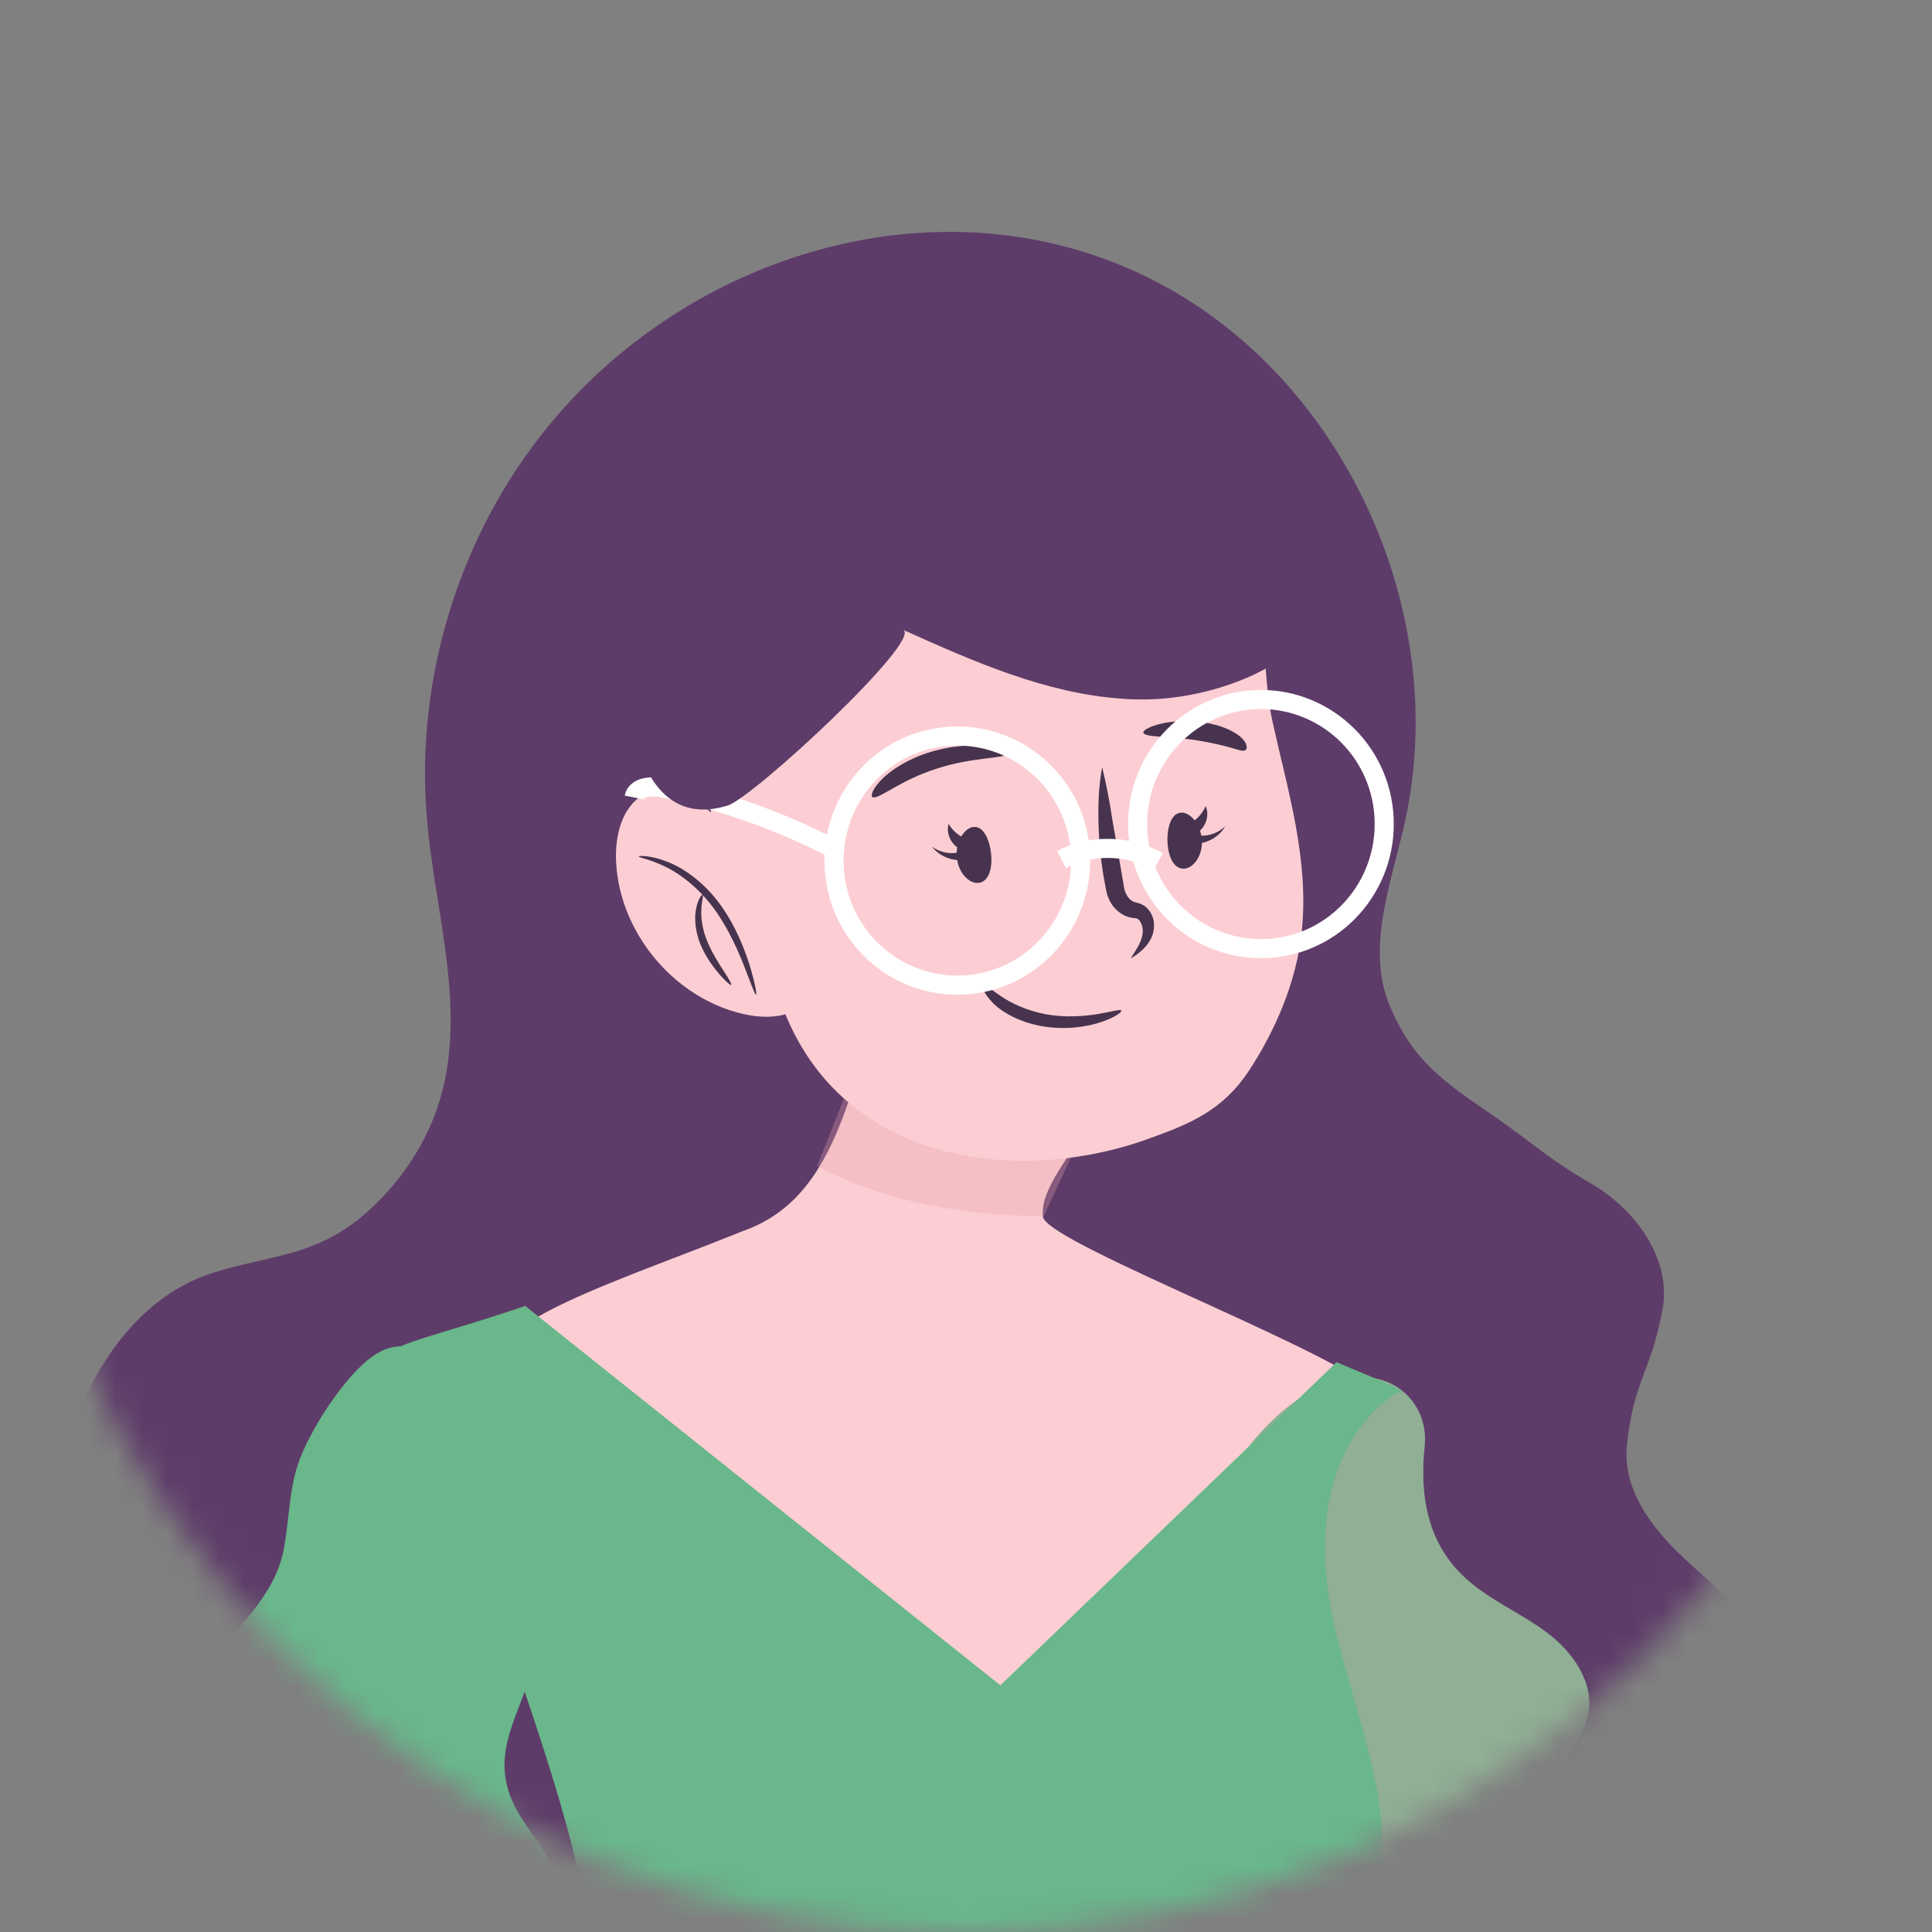 <svg width="75" height="75" viewBox="0 0 75 75" fill="none" xmlns="http://www.w3.org/2000/svg">
<rect x="0" y="0" width="75" height="75" fill="#808080" stroke="none"/>
<mask id="mask0" mask-type="alpha" maskUnits="userSpaceOnUse" x="0" y="0" width="75" height="75">
<circle cx="37.5" cy="37.5" r="37.5" fill="white"/>
</mask>
<g mask="url(#mask0)">
<g clip-path="url(#clip0)">
<path d="M45.695 11.386C52.534 15.43 56.285 24.179 54.522 31.983C53.989 34.34 53.017 36.849 53.96 39.067C54.745 40.929 55.726 41.785 57.623 43.071C59.519 44.357 59.992 44.92 61.734 45.924C63.477 46.928 64.916 48.877 64.535 50.862C64.045 53.415 63.406 53.577 63.154 56.166C62.995 57.846 64.155 59.359 65.386 60.501C66.617 61.65 68.028 62.719 68.662 64.283C69.382 66.065 68.885 68.167 67.812 69.76C66.739 71.352 65.155 72.516 63.557 73.556C50.101 82.269 32.447 83.986 17.594 78.029C13.764 76.494 10.071 74.443 7.169 71.498C4.261 68.552 2.194 64.625 2.014 60.472C1.842 56.341 4.001 50.748 8.271 49.41C10.488 48.711 12.259 48.791 14.189 47.104C15.701 45.78 16.831 43.991 17.256 42.006C17.976 38.645 16.86 35.198 16.572 31.772C16.111 26.361 17.825 20.79 21.245 16.593C27.069 9.422 37.545 6.571 45.695 11.386Z" fill="#5E3C69"/>
<path d="M34.297 38.754C32.894 42.296 32.498 46.5 28.847 47.787C23.448 49.969 16.471 52.056 21.021 53.649C21.576 53.846 23.404 58.922 23.901 58.602C24.196 58.413 38.588 69.01 38.754 68.697C39.424 67.395 48.438 61.562 48.834 60.151C49.1 59.206 53.801 55.3 53.607 54.333C53.333 53.002 40.633 48.303 40.489 47.234C40.345 46.165 41.677 44.747 42.102 43.823C42.843 42.23 43.578 40.63 44.312 39.038C44.305 39.038 34.297 38.754 34.297 38.754Z" fill="#FCCED3"/>
<path opacity="0.32" d="M40.518 47.212L44.305 39.038L34.305 38.754L31.72 45.271C34.442 46.696 37.429 47.183 40.518 47.212Z" fill="#E29EA6"/>
<path d="M50.533 36.165C50.331 38.114 49.503 40.012 48.495 41.547C47.466 43.118 46.177 43.634 44.6 44.201C39.611 46.02 32.447 45.285 30.244 38.718C29.359 39.307 28.207 38.492 27.825 37.386C27.472 36.354 27.717 35.408 27.695 34.346C27.681 33.474 27.559 32.645 27.587 31.757C27.652 29.597 27.811 27.372 28.631 25.401C29.488 23.335 30.986 21.771 32.635 20.688C34.283 19.604 36.083 18.949 37.876 18.324C40.936 17.255 45.486 15.916 47.898 19.444C49.294 21.488 48.848 25.531 49.403 28.033C49.986 30.674 50.828 33.364 50.533 36.165Z" fill="#FCCED3"/>
<path d="M24.938 30.87C24.124 31.379 23.872 32.462 23.916 33.43C24.038 36.281 26.299 38.899 29.078 39.408C29.913 39.561 30.928 39.466 31.381 38.739C31.849 37.997 31.489 37.03 31.072 36.259C30.266 34.775 27.155 29.488 24.938 30.87Z" fill="#FCCED3"/>
<path d="M24.794 33.248C24.794 33.219 25.233 33.19 25.881 33.444C26.529 33.684 27.342 34.259 27.961 35.117C28.581 35.975 28.919 36.885 29.12 37.532C29.315 38.187 29.387 38.601 29.351 38.616C29.308 38.63 29.171 38.23 28.926 37.605C28.681 36.979 28.321 36.114 27.731 35.292C27.141 34.477 26.392 33.91 25.802 33.634C25.204 33.343 24.786 33.292 24.794 33.248Z" fill="#47334E"/>
<path d="M28.386 38.237C28.357 38.259 28.192 38.114 27.954 37.852C27.724 37.583 27.414 37.19 27.198 36.674C26.982 36.157 26.946 35.619 27.025 35.263C27.097 34.899 27.248 34.71 27.277 34.732C27.32 34.754 27.241 34.957 27.227 35.292C27.205 35.626 27.263 36.092 27.465 36.565C27.666 37.037 27.932 37.437 28.12 37.735C28.307 38.019 28.415 38.215 28.386 38.237Z" fill="#47334E"/>
<path d="M33.88 30.95C33.779 30.906 33.865 30.637 34.211 30.273C34.557 29.917 35.197 29.488 36.033 29.219C36.868 28.95 37.703 28.899 38.264 28.964C38.833 29.03 39.136 29.175 39.1 29.262C39.028 29.451 37.753 29.379 36.349 29.844C34.946 30.288 34.103 31.044 33.88 30.95Z" fill="#47334E"/>
<path d="M38.171 38.238C38.257 38.201 38.459 38.405 38.847 38.667C39.229 38.929 39.834 39.227 40.59 39.372C41.346 39.51 42.094 39.452 42.62 39.365C43.146 39.278 43.477 39.169 43.527 39.227C43.57 39.278 43.304 39.489 42.742 39.678C42.188 39.867 41.317 39.998 40.41 39.83C39.51 39.663 38.847 39.256 38.516 38.907C38.163 38.536 38.099 38.259 38.171 38.238Z" fill="#47334E"/>
<path d="M44.384 28.441C44.37 28.346 44.615 28.208 45.047 28.099C45.471 27.997 46.09 27.946 46.717 28.041C47.343 28.135 47.84 28.346 48.135 28.586C48.43 28.834 48.445 29.073 48.337 29.124C48.222 29.183 48.027 29.088 47.718 29.008C47.401 28.921 46.933 28.812 46.414 28.732C45.37 28.572 44.42 28.63 44.384 28.441Z" fill="#47334E"/>
<path d="M42.786 29.779C42.656 30.477 42.627 31.183 42.642 31.888C42.656 32.593 42.721 33.292 42.836 33.99L42.93 34.506L42.959 34.645C42.973 34.703 42.987 34.754 43.009 34.812C43.052 34.921 43.103 35.023 43.167 35.117C43.297 35.306 43.484 35.466 43.7 35.561C43.808 35.605 43.938 35.634 44.039 35.641C44.082 35.641 44.118 35.648 44.147 35.663C44.298 35.735 44.413 36.041 44.341 36.325C44.283 36.623 44.075 36.914 43.888 37.212C44.183 37.03 44.485 36.812 44.672 36.456C44.766 36.274 44.809 36.063 44.795 35.837C44.78 35.619 44.679 35.379 44.478 35.205C44.37 35.117 44.24 35.066 44.111 35.037C44.046 35.023 44.003 35.008 43.959 34.979C43.866 34.928 43.787 34.841 43.736 34.739C43.708 34.688 43.686 34.637 43.664 34.579C43.657 34.55 43.65 34.521 43.643 34.492L43.621 34.368L43.535 33.859L43.182 31.823C43.081 31.146 42.952 30.47 42.786 29.779Z" fill="#47334E"/>
<path d="M38.034 34.267C37.674 34.347 37.228 33.939 37.149 33.336C37.069 32.732 37.401 32.172 37.761 32.106C38.128 32.041 38.387 32.485 38.466 33.074C38.545 33.663 38.401 34.187 38.034 34.267Z" fill="#47334E"/>
<path d="M37.732 32.638C37.357 32.557 37.019 32.318 36.825 31.983C36.695 32.419 37.005 32.936 37.451 33.016C37.041 33.197 36.537 33.132 36.177 32.863C36.537 33.343 37.235 33.525 37.775 33.285" fill="#47334E"/>
<path d="M45.91 33.721C46.278 33.75 46.666 33.285 46.659 32.681C46.652 32.077 46.256 31.561 45.889 31.546C45.514 31.532 45.32 32.004 45.32 32.601C45.327 33.197 45.536 33.692 45.91 33.721Z" fill="#47334E"/>
<path d="M45.99 32.062C46.35 31.931 46.652 31.648 46.803 31.291C46.99 31.706 46.753 32.259 46.321 32.397C46.753 32.521 47.242 32.39 47.566 32.07C47.278 32.593 46.609 32.87 46.04 32.703" fill="#47334E"/>
<path d="M44.168 32.245C44.305 34.914 46.558 36.958 49.201 36.819C51.843 36.681 53.866 34.405 53.729 31.736C53.593 29.067 51.339 27.023 48.697 27.161C46.054 27.306 44.031 29.576 44.168 32.245Z" stroke="white" stroke-width="0.741" stroke-miterlimit="10"/>
<path d="M32.383 33.663C32.519 36.332 34.773 38.376 37.415 38.237C40.057 38.099 42.08 35.823 41.944 33.154C41.807 30.484 39.553 28.441 36.911 28.579C34.269 28.717 32.246 30.994 32.383 33.663Z" stroke="white" stroke-width="0.741" stroke-miterlimit="10"/>
<path d="M44.96 33.445C43.823 32.797 42.369 32.761 41.209 33.365" stroke="white" stroke-width="0.741" stroke-miterlimit="10"/>
<path d="M32.606 33.074C30.439 31.925 28.113 31.081 25.716 30.587C25.291 30.499 24.701 30.528 24.614 30.957" stroke="white" stroke-width="0.741" stroke-miterlimit="10"/>
<path d="M43.556 27.124C40.597 26.921 37.782 25.677 35.054 24.448C35.86 24.811 29.265 30.95 28.25 31.27C24.787 32.346 24.189 27.59 24.319 24.993C24.463 21.968 24.924 19.073 27.444 17.291C30.295 15.277 33.801 14.142 37.278 14.076C40.741 14.004 44.212 14.993 47.149 16.84C49.107 18.069 52.772 20.935 51.469 23.67C50.317 26.084 46.76 27.168 44.341 27.153C44.075 27.153 43.816 27.146 43.556 27.124Z" fill="#5E3C69"/>
<path d="M67.323 81.338C66.732 82.821 65.588 84.08 64.191 84.836C62.549 85.723 60.483 86.698 58.597 86.247C56.696 85.796 55.335 84.145 54.219 82.531C51.131 78.043 48.819 73.017 47.43 67.737C46.645 64.762 46.156 61.555 47.106 58.631C47.826 56.406 50.396 53.409 52.923 53.46C54.442 53.489 55.45 54.733 55.306 56.129C55.105 58.057 55.4 59.911 56.905 61.279C57.834 62.122 59.021 62.61 60.029 63.359C61.037 64.108 61.894 65.301 61.657 66.544C61.441 67.694 60.339 68.566 60.325 69.737C60.31 70.639 60.98 71.417 61.743 71.89C62.506 72.356 63.384 72.603 64.176 73.017C66.725 74.334 68.215 77.461 67.639 80.29C67.567 80.647 67.459 80.996 67.323 81.338Z" fill="#69B78B"/>
<path opacity="0.32" d="M67.323 81.338C66.732 82.821 65.588 84.08 64.191 84.836C62.549 85.723 60.483 86.698 58.597 86.247C56.696 85.796 55.335 84.145 54.219 82.531C51.131 78.043 48.819 73.017 47.43 67.737C46.645 64.762 46.156 61.555 47.106 58.631C47.826 56.406 50.396 53.409 52.923 53.46C54.442 53.489 55.45 54.733 55.306 56.129C55.105 58.057 55.4 59.911 56.905 61.279C57.834 62.122 59.021 62.61 60.029 63.359C61.037 64.108 61.894 65.301 61.657 66.544C61.441 67.694 60.339 68.566 60.325 69.737C60.31 70.639 60.98 71.417 61.743 71.89C62.506 72.356 63.384 72.603 64.176 73.017C66.725 74.334 68.215 77.461 67.639 80.29C67.567 80.647 67.459 80.996 67.323 81.338Z" fill="#E29EA6"/>
<path d="M22.217 59.169C21.598 61.097 21.202 63.104 20.597 65.017C20.014 66.857 18.991 68.246 20.035 70.225C20.611 71.308 21.677 72.246 21.641 73.483C21.598 75.207 19.459 76.167 19.078 77.847C18.61 79.912 20.993 81.854 20.446 83.898C20.064 85.331 18.437 85.993 16.997 86.291C15.01 86.705 12.944 86.836 10.964 86.385C8.984 85.934 7.105 84.858 5.924 83.2C4.736 81.541 4.326 79.272 5.103 77.381C5.636 76.072 6.702 74.959 6.86 73.556C6.99 72.406 6.493 71.294 6.349 70.152C6.14 68.515 6.666 66.85 7.508 65.431C8.595 63.606 10.604 62.297 11.014 60.151C11.216 59.082 11.216 57.977 11.533 56.944C11.943 55.627 13.39 53.366 14.528 52.609C15.665 51.853 16.479 52.58 17.832 52.427" fill="#69B78B"/>
<path d="M14.895 52.682C15.32 52.129 17.134 51.809 20.388 50.696L38.834 65.424L51.887 52.878C52.7 53.242 55.054 54.136 54.227 54.064C51.39 55.926 51.023 59.729 51.786 63.06C52.549 66.391 54.032 69.694 53.593 73.083C53.262 75.621 51.887 77.89 51.203 80.356C50.598 82.545 52.801 86.16 52.304 87.44C51.483 89.549 45.306 89.702 43.276 89.862C38.985 90.204 24.096 90.276 22.037 85.214C21.317 83.454 23.182 80.145 23.174 78.174C23.153 74.006 21.598 69.33 20.287 65.424C19.099 61.882 17.595 58.471 15.824 55.191C15.348 54.333 14.254 53.511 14.895 52.682Z" fill="#69B78B"/>
</g>
</g>
<defs>
<clipPath id="clip0">
<rect width="67" height="81" fill="white" transform="matrix(-1 1.40708e-09 1.40708e-09 1 69 9)"/>
</clipPath>
</defs>
</svg>
